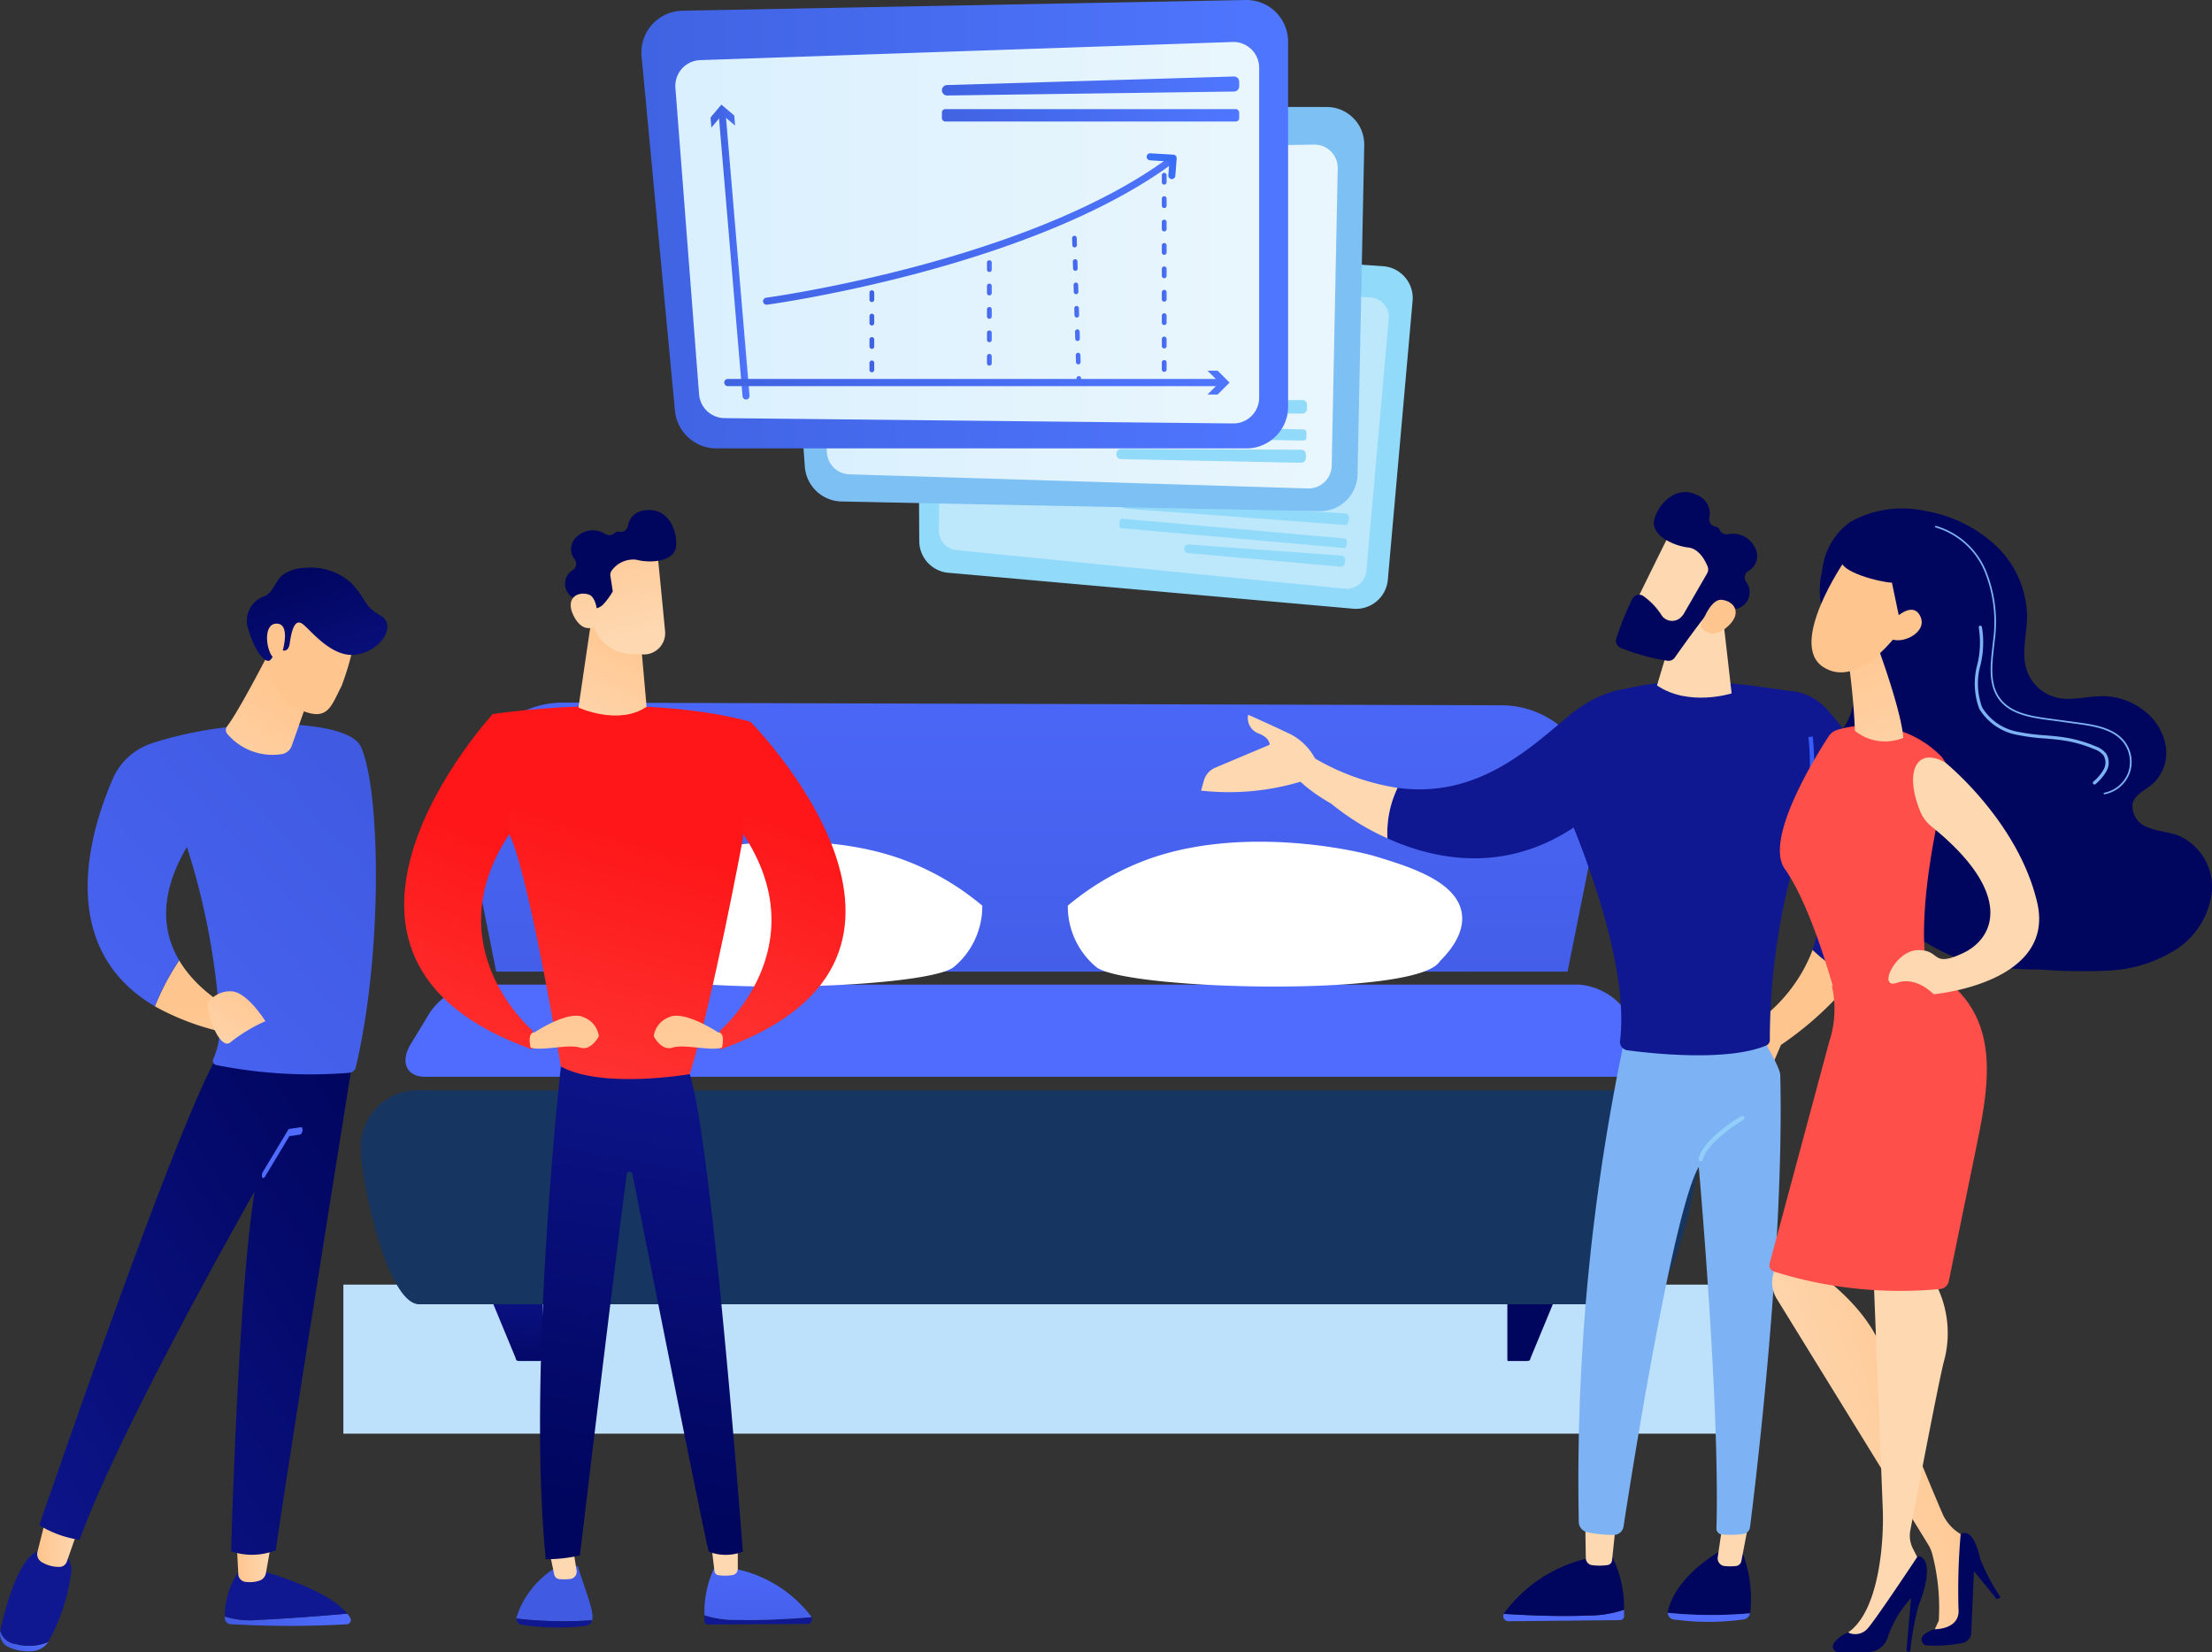 <svg xmlns="http://www.w3.org/2000/svg" xmlns:xlink="http://www.w3.org/1999/xlink" width="185.697" height="138.697" viewBox="0 0 185.697 138.697">
  <rect x="0" y="0" width="185.697" height="138.697" fill="#333333" stroke="none"/>
  <defs>
    <linearGradient id="linear-gradient" x1="0.495" y1="1.474" x2="0.505" y2="-0.638" gradientUnits="objectBoundingBox">
      <stop offset="0" stop-color="#405ae2"/>
      <stop offset="1" stop-color="#4f6cff"/>
    </linearGradient>
    <linearGradient id="linear-gradient-2" x1="0.479" y1="1.414" x2="0.524" y2="-0.593" gradientUnits="objectBoundingBox">
      <stop offset="0" stop-color="#00055d"/>
      <stop offset="1" stop-color="#0f1791"/>
    </linearGradient>
    <linearGradient id="linear-gradient-3" x1="2264.264" y1="1.413" x2="2264.313" y2="-0.592" xlink:href="#linear-gradient-2"/>
    <linearGradient id="linear-gradient-4" x1="0.633" y1="-11.107" x2="0.564" y2="-4.881" xlink:href="#linear-gradient"/>
    <linearGradient id="linear-gradient-5" x1="1331.721" y1="-7.646" x2="1332.729" y2="-7.646" gradientUnits="objectBoundingBox">
      <stop offset="0" stop-color="#ffc58e"/>
      <stop offset="1" stop-color="#fed8b1"/>
    </linearGradient>
    <linearGradient id="linear-gradient-6" x1="1769.142" y1="-13.889" x2="1770.145" y2="-13.889" xlink:href="#linear-gradient-2"/>
    <linearGradient id="linear-gradient-7" x1="1796.574" y1="-117.385" x2="1792.876" y2="-91.238" xlink:href="#linear-gradient"/>
    <linearGradient id="linear-gradient-8" x1="4763.444" y1="-22.547" x2="4762.929" y2="-19.337" xlink:href="#linear-gradient-5"/>
    <linearGradient id="linear-gradient-9" x1="1224.764" y1="-86.947" x2="1222.247" y2="-66.188" xlink:href="#linear-gradient"/>
    <linearGradient id="linear-gradient-10" x1="1229.044" y1="-15.529" x2="1230.045" y2="-15.529" xlink:href="#linear-gradient-2"/>
    <linearGradient id="linear-gradient-11" x1="4750.459" y1="-19.039" x2="4749.946" y2="-16.264" xlink:href="#linear-gradient-5"/>
    <linearGradient id="linear-gradient-12" x1="386.457" y1="-6.656" x2="385.869" y2="-6.341" xlink:href="#linear-gradient-2"/>
    <linearGradient id="linear-gradient-13" x1="1977.298" y1="-11.691" x2="1976.481" y2="-8.488" xlink:href="#linear-gradient-5"/>
    <linearGradient id="linear-gradient-14" x1="2.222" y1="0.022" x2="1.321" y2="0.27" xlink:href="#linear-gradient-5"/>
    <linearGradient id="linear-gradient-15" x1="779.154" y1="322.275" x2="780.069" y2="322.275" xlink:href="#linear-gradient-2"/>
    <linearGradient id="linear-gradient-16" x1="3131.675" y1="1611.881" x2="3134.148" y2="1609.242" xlink:href="#linear-gradient-5"/>
    <linearGradient id="linear-gradient-17" x1="10530.154" y1="-10.819" x2="10521.139" y2="-8.391" gradientUnits="objectBoundingBox">
      <stop offset="0" stop-color="#53fff9"/>
      <stop offset="1" stop-color="#385cf7"/>
    </linearGradient>
    <linearGradient id="linear-gradient-18" x1="495.215" y1="-14.653" x2="494.463" y2="-13.962" xlink:href="#linear-gradient-2"/>
    <linearGradient id="linear-gradient-19" x1="1152.665" y1="-11.27" x2="1149.451" y2="-6.353" xlink:href="#linear-gradient-5"/>
    <linearGradient id="linear-gradient-20" x1="1156.228" y1="-13.293" x2="1153.007" y2="-7.124" xlink:href="#linear-gradient-5"/>
    <linearGradient id="linear-gradient-21" x1="244.334" y1="-0.947" x2="245.45" y2="-1.877" xlink:href="#linear-gradient-2"/>
    <linearGradient id="linear-gradient-22" x1="592.142" y1="-3.133" x2="590.978" y2="-1.587" gradientUnits="objectBoundingBox">
      <stop offset="0" stop-color="#fe1618"/>
      <stop offset="1" stop-color="#ff4f4a"/>
    </linearGradient>
    <linearGradient id="linear-gradient-23" x1="0.284" y1="-0.349" x2="0.782" y2="1.902" xlink:href="#linear-gradient-5"/>
    <linearGradient id="linear-gradient-24" x1="-1946.846" y1="303.445" x2="-1947.823" y2="304.644" xlink:href="#linear-gradient-5"/>
    <linearGradient id="linear-gradient-25" x1="-2368.938" y1="479.411" x2="-2370.813" y2="481.322" xlink:href="#linear-gradient-2"/>
    <linearGradient id="linear-gradient-26" x1="-5398.728" y1="1119.732" x2="-5401.436" y2="1124.158" xlink:href="#linear-gradient-5"/>
    <linearGradient id="linear-gradient-27" x1="0.916" y1="0.247" x2="0.14" y2="0.718" xlink:href="#linear-gradient-5"/>
    <linearGradient id="linear-gradient-28" x1="2790.099" y1="6.463" x2="2790.697" y2="4.363" xlink:href="#linear-gradient-2"/>
    <linearGradient id="linear-gradient-29" x1="3.557" y1="0.062" x2="2.128" y2="0.252" xlink:href="#linear-gradient-5"/>
    <linearGradient id="linear-gradient-30" x1="2346.551" y1="7.488" x2="2347.054" y2="5.028" xlink:href="#linear-gradient-2"/>
    <linearGradient id="linear-gradient-31" x1="1017.228" y1="-0.429" x2="1016.186" y2="1.145" xlink:href="#linear-gradient-22"/>
    <linearGradient id="linear-gradient-32" x1="2.218" y1="-0.369" x2="1.23" y2="0.106" xlink:href="#linear-gradient-5"/>
    <linearGradient id="linear-gradient-33" x1="1346.592" y1="5.021" x2="1346.651" y2="2.613" xlink:href="#linear-gradient"/>
    <linearGradient id="linear-gradient-34" x1="1356.022" y1="-12.922" x2="1352.325" y2="11.115" xlink:href="#linear-gradient-2"/>
    <linearGradient id="linear-gradient-35" x1="1154.233" y1="-0.844" x2="1153.726" y2="2.391" xlink:href="#linear-gradient-5"/>
    <linearGradient id="linear-gradient-36" x1="322.776" y1="-5.393" x2="320.259" y2="17.696" xlink:href="#linear-gradient-2"/>
    <linearGradient id="linear-gradient-37" x1="323.424" y1="7.018" x2="323.466" y2="4.398" xlink:href="#linear-gradient"/>
    <linearGradient id="linear-gradient-38" x1="1253.591" y1="-0.224" x2="1253.076" y2="2.539" xlink:href="#linear-gradient-5"/>
    <linearGradient id="linear-gradient-39" x1="0.492" y1="0.914" x2="0.577" y2="-0.171" xlink:href="#linear-gradient-2"/>
    <linearGradient id="linear-gradient-40" x1="0.459" y1="0.335" x2="0.226" y2="1.579" xlink:href="#linear-gradient-22"/>
    <linearGradient id="linear-gradient-41" x1="0.703" y1="0.098" x2="0.385" y2="1.269" xlink:href="#linear-gradient-5"/>
    <linearGradient id="linear-gradient-42" x1="0.408" y1="-0.167" x2="0.541" y2="0.845" xlink:href="#linear-gradient-5"/>
    <linearGradient id="linear-gradient-43" x1="64.097" y1="-299.983" x2="65.202" y2="-299.983" xlink:href="#linear-gradient-2"/>
    <linearGradient id="linear-gradient-44" x1="0.217" y1="-1.885" x2="0.601" y2="1.374" xlink:href="#linear-gradient-5"/>
    <linearGradient id="linear-gradient-45" x1="0.658" y1="0.302" x2="0.19" y2="1.686" xlink:href="#linear-gradient-22"/>
    <linearGradient id="linear-gradient-46" x1="0.496" y1="-2.108" x2="0.509" y2="7.091" xlink:href="#linear-gradient-5"/>
    <linearGradient id="linear-gradient-47" x1="0.569" y1="0.405" x2="0.09" y2="1.821" xlink:href="#linear-gradient-22"/>
    <linearGradient id="linear-gradient-48" x1="0.496" y1="-2.119" x2="0.509" y2="7.08" xlink:href="#linear-gradient-5"/>
    <linearGradient id="linear-gradient-49" x1="0.462" y1="0.518" x2="0.806" y2="3.097" xlink:href="#linear-gradient-5"/>
    <linearGradient id="linear-gradient-50" x1="0" y1="0.5" x2="1" y2="0.5" xlink:href="#linear-gradient"/>
    <linearGradient id="linear-gradient-51" x1="1.026" y1="-3.224" x2="0.791" y2="-1.442" xlink:href="#linear-gradient-2"/>
    <linearGradient id="linear-gradient-52" x1="0" y1="0.5" x2="1" y2="0.5" xlink:href="#linear-gradient-5"/>
    <linearGradient id="linear-gradient-53" x1="0" y1="0.5" x2="1" y2="0.5" xlink:href="#linear-gradient"/>
    <linearGradient id="linear-gradient-54" x1="1.72" y1="-2.242" x2="1.316" y2="-1.31" xlink:href="#linear-gradient-2"/>
    <linearGradient id="linear-gradient-55" x1="0" y1="0.5" x2="1" y2="0.5" xlink:href="#linear-gradient-5"/>
    <linearGradient id="linear-gradient-56" x1="1.088" y1="0.066" x2="-0.068" y2="1.243" xlink:href="#linear-gradient-2"/>
    <linearGradient id="linear-gradient-57" x1="-243.553" y1="55.239" x2="-242.842" y2="54.121" xlink:href="#linear-gradient"/>
    <linearGradient id="linear-gradient-58" x1="0.921" y1="0.162" x2="-0.525" y2="1.572" xlink:href="#linear-gradient"/>
    <linearGradient id="linear-gradient-59" x1="0.724" y1="0.218" x2="-0.158" y2="1.795" xlink:href="#linear-gradient-5"/>
    <linearGradient id="linear-gradient-60" x1="-152.465" y1="202.012" x2="-152.582" y2="203.071" xlink:href="#linear-gradient-5"/>
    <linearGradient id="linear-gradient-61" x1="0.167" y1="0.024" x2="1.081" y2="1.8" xlink:href="#linear-gradient-2"/>
    <linearGradient id="linear-gradient-62" x1="-755.431" y1="632.821" x2="-756.01" y2="636.14" xlink:href="#linear-gradient-5"/>
    <linearGradient id="linear-gradient-63" x1="0.852" y1="-0.184" x2="0.01" y2="1.203" xlink:href="#linear-gradient-5"/>
    <linearGradient id="linear-gradient-64" y1="0.5" x2="1" y2="0.5" gradientUnits="objectBoundingBox">
      <stop offset="0" stop-color="#daf0fe"/>
      <stop offset="1" stop-color="#e9f6fd"/>
    </linearGradient>
    <linearGradient id="linear-gradient-65" y1="0.5" x2="1" y2="0.5" gradientUnits="objectBoundingBox">
      <stop offset="0" stop-color="#4063e2"/>
      <stop offset="1" stop-color="#4f76ff"/>
    </linearGradient>
    <linearGradient id="linear-gradient-67" x1="0" y1="0.5" x2="1" y2="0.5" xlink:href="#linear-gradient-65"/>
    <linearGradient id="linear-gradient-69" x1="38.681" y1="-1226.759" x2="39.639" y2="-1226.759" xlink:href="#linear-gradient-65"/>
    <linearGradient id="linear-gradient-70" x1="-0.001" y1="0.5" x2="0.999" y2="0.5" xlink:href="#linear-gradient-65"/>
    <linearGradient id="linear-gradient-71" x1="-0.001" y1="0.5" x2="1.001" y2="0.5" xlink:href="#linear-gradient-65"/>
    <linearGradient id="linear-gradient-72" x1="0" y1="0.5" x2="1" y2="0.5" xlink:href="#linear-gradient-65"/>
    <linearGradient id="linear-gradient-73" x1="-0.022" y1="0.5" x2="1" y2="0.5" xlink:href="#linear-gradient-65"/>
    <linearGradient id="linear-gradient-74" x1="0.299" y1="0.5" x2="1.589" y2="0.5" xlink:href="#linear-gradient-65"/>
    <linearGradient id="linear-gradient-75" x1="0" y1="0.5" x2="1.016" y2="0.5" xlink:href="#linear-gradient-65"/>
    <linearGradient id="linear-gradient-76" x1="-21.953" y1="0.5" x2="1.159" y2="0.5" xlink:href="#linear-gradient-65"/>
    <linearGradient id="linear-gradient-77" x1="0.006" y1="1.415" x2="0.954" y2="-0.338" xlink:href="#linear-gradient-65"/>
    <linearGradient id="linear-gradient-78" x1="-11.723" y1="9.956" x2="1.26" y2="-0.107" gradientUnits="objectBoundingBox">
      <stop offset="0" stop-color="#53ffe6"/>
      <stop offset="1" stop-color="#3867f7"/>
    </linearGradient>
  </defs>
  <g id="Grupo_55293" data-name="Grupo 55293" transform="translate(1280.808 54.387)">
    <g id="Grupo_55343" data-name="Grupo 55343" transform="translate(-1280.808 -26.389)">
      <g id="Grupo_55335" data-name="Grupo 55335" transform="translate(28.825)">
        <g id="Grupo_55328" data-name="Grupo 55328">
          <path id="Trazado_105036" data-name="Trazado 105036" d="M-1262.831,12.867h119.557l-2.085,12.512h-117.472Z" transform="translate(1262.831 66.973)" fill="#bde0fb"/>
          <g id="Grupo_55325" data-name="Grupo 55325" transform="translate(1.463 30.981)">
            <path id="Trazado_105037" data-name="Trazado 105037" d="M-1163.452-14.556a7.859,7.859,0,0,0-5.907-2.822l-78.9-.226a7.884,7.884,0,0,0-6.231,3.077,9.261,9.261,0,0,0-1.842,7.118l2.476,12.391h89.941l2.6-12.964A9.184,9.184,0,0,0-1163.452-14.556Z" transform="translate(1265.223 17.604)" fill="url(#linear-gradient)"/>
            <g id="Grupo_55324" data-name="Grupo 55324" transform="translate(10.979 50.143)">
              <path id="Trazado_105038" data-name="Trazado 105038" d="M-1255.072,13.668l2.028,4.9c.013.22.175.229.369.229h1.339c.2,0,.537.046.537-.184V13.668Z" transform="translate(1255.072 -13.668)" fill="url(#linear-gradient-2)"/>
              <path id="Trazado_105039" data-name="Trazado 105039" d="M-1197.92,13.668l-2.028,4.9c-.014.22-.175.229-.37.229h-1.337c-.205,0-.234.046-.234-.184V13.668Z" transform="translate(1287.164 -13.668)" fill="url(#linear-gradient-3)"/>
            </g>
            <path id="Trazado_105040" data-name="Trazado 105040" d="M-1149.568,7.641c0,2.532-2.2,13.015-4.913,13.015h-102.525c-2.713,0-4.913-10.483-4.913-13.015V7.28a4.757,4.757,0,0,1,4.913-4.584h102.525a4.757,4.757,0,0,1,4.913,4.584Z" transform="translate(1261.919 29.854)" fill="#163560"/>
            <path id="Trazado_105041" data-name="Trazado 105041" d="M-1156.632,4.9h-101.308c-1.574,0-2.1-1.254-1.2-2.74l1.563-2.575a5.365,5.365,0,0,1,4.082-2.424h92.412A5.37,5.37,0,0,1-1157-.419l1.563,2.575C-1154.533,3.643-1155.058,4.9-1156.632,4.9Z" transform="translate(1263.332 26.511)" fill="url(#linear-gradient-4)"/>
            <path id="Trazado_105042" data-name="Trazado 105042" d="M-1249.974-4.435c.513-2.614,4.454-3.811,7.212-4.65,1.857-.564,11.807-2.74,19.831.516a22.306,22.306,0,0,1,6.01,3.616,6.609,6.609,0,0,1-2.405,5.166c-2.468,1.926-27.042,2.583-28.844-.516C-1248.937-1.06-1250.321-2.667-1249.974-4.435Z" transform="translate(1269.094 21.999)" fill="#fff"/>
            <path id="Trazado_105043" data-name="Trazado 105043" d="M-1191.848-4.435c-.513-2.614-4.454-3.811-7.212-4.65-1.857-.564-11.808-2.74-19.831.516a22.308,22.308,0,0,0-6.01,3.616A6.61,6.61,0,0,0-1222.5.213c2.469,1.926,27.042,2.583,28.844-.516C-1192.885-1.06-1191.5-2.667-1191.848-4.435Z" transform="translate(1284.257 21.999)" fill="#fff"/>
          </g>
          <g id="Grupo_55327" data-name="Grupo 55327" transform="translate(45.031)" opacity="0.5">
            <g id="Grupo_55326" data-name="Grupo 55326">
              <path id="Trazado_105044" data-name="Trazado 105044" d="M-1233.484-36.926c.069.183-.159.465-.508.632s-.688.152-.755-.029Z" transform="translate(1234.747 36.926)" fill="#fff" opacity="0.78"/>
              <path id="Trazado_105045" data-name="Trazado 105045" d="M-1234.215-32.867Z" transform="translate(1235.068 39.375)" fill="#3fd9f5"/>
            </g>
          </g>
        </g>
        <g id="Grupo_55334" data-name="Grupo 55334" transform="translate(72.004 13.311)">
          <g id="Grupo_55333" data-name="Grupo 55333">
            <g id="Grupo_55331" data-name="Grupo 55331">
              <path id="Trazado_105046" data-name="Trazado 105046" d="M-1183.692-4.659a14.477,14.477,0,0,0,3.407,2.407,27.97,27.97,0,0,1-6.066,5.572l-.734,1.72-2.485-2.885A13.241,13.241,0,0,0-1183.692-4.659Z" transform="translate(1235.035 43.086)" fill="url(#linear-gradient-5)"/>
              <path id="Trazado_105047" data-name="Trazado 105047" d="M-1193.487,32.053a.587.587,0,0,1,.013-.159c.739-3.146,4.629-5.16,4.629-5.16l1.556.1a10.774,10.774,0,0,1,.72,5.2.453.453,0,0,1-.016.063A36.986,36.986,0,0,1-1193.487,32.053Z" transform="translate(1232.671 62.029)" fill="url(#linear-gradient-6)"/>
              <path id="Trazado_105048" data-name="Trazado 105048" d="M-1186.586,30.089a.67.67,0,0,1-.484.505,21.281,21.281,0,0,1-5.939.011.564.564,0,0,1-.478-.555A36.986,36.986,0,0,0-1186.586,30.089Z" transform="translate(1232.672 64.031)" fill="url(#linear-gradient-7)"/>
              <path id="Trazado_105049" data-name="Trazado 105049" d="M-1188.277,25.345l-.608,3.178a.518.518,0,0,1-.436.435,4.393,4.393,0,0,1-1.02,0,.652.652,0,0,1-.528-.757l.412-2.82Z" transform="translate(1234.247 61.191)" fill="url(#linear-gradient-8)"/>
              <path id="Trazado_105050" data-name="Trazado 105050" d="M-1195.019,30.375a9.256,9.256,0,0,0,3.056-.487q0,.255,0,.524a.339.339,0,0,1-.319.35l-9.422.091a.43.43,0,0,1-.356-.621C-1200.82,30.315-1197.67,30.492-1195.019,30.375Z" transform="translate(1227.476 63.933)" fill="url(#linear-gradient-9)"/>
              <path id="Trazado_105051" data-name="Trazado 105051" d="M-1202.072,31.9a.337.337,0,0,1,.035-.072,12.01,12.01,0,0,1,7.066-4.6l2.009-.1a9.659,9.659,0,0,1,.983,4.421,9.256,9.256,0,0,1-3.056.487C-1197.685,32.156-1200.836,31.978-1202.072,31.9Z" transform="translate(1227.491 62.269)" fill="url(#linear-gradient-10)"/>
              <path id="Trazado_105052" data-name="Trazado 105052" d="M-1195.206,25.4c-.019.149-.258,2.431-.35,3.314a.438.438,0,0,1-.363.4,4.6,4.6,0,0,1-1.38,0,.6.6,0,0,1-.46-.59l-.058-3.572Z" transform="translate(1230.059 60.954)" fill="url(#linear-gradient-11)"/>
              <path id="Trazado_105053" data-name="Trazado 105053" d="M-1194.05-.626a178.863,178.863,0,0,0-4.087,41.663.9.9,0,0,0,.726.863,10.476,10.476,0,0,0,2.25.224.833.833,0,0,0,.782-.709c.614-3.994,4.153-26.5,6.314-30.183,0,0,1.785,19.968,1.485,30.346a.491.491,0,0,0,.441.505,8.236,8.236,0,0,0,1.8-.035.659.659,0,0,0,.577-.568c.43-3.38,2.891-23.5,2.54-37.953-.019-.815-2.225-4.326-2.225-4.326Z" transform="translate(1229.846 45.416)" fill="#7db3f4"/>
              <path id="Trazado_105054" data-name="Trazado 105054" d="M-1200.027-12q1.135-1.951,2.274-3.9c5.957-4.446,15.069-2.391,18.587-2.006a4.689,4.689,0,0,1,2.987,1.542c3.064,3.433,9.819,12.858,2.2,22.588a14.474,14.474,0,0,1-3.407-2.407c.821-2.437.842-5.535-1.021-9.3a9.056,9.056,0,0,1-.215.9,55.207,55.207,0,0,0-2.354,15.962.5.5,0,0,1-.3.471c-3.247,1.363-9.55.685-11.668.4a.711.711,0,0,1-.606-.8c.916-7.525-4.6-19.791-6.058-22.862A2.049,2.049,0,0,0-1200.027-12Z" transform="translate(1228.725 34.606)" fill="url(#linear-gradient-12)"/>
              <path id="Trazado_105055" data-name="Trazado 105055" d="M-1188.523-22.048l.734,6.425s-3.6,1.148-6.265-.667l1.756-5.878Z" transform="translate(1232.33 32.521)" fill="url(#linear-gradient-13)"/>
              <g id="Grupo_55329" data-name="Grupo 55329" transform="translate(34.83)">
                <path id="Trazado_105056" data-name="Trazado 105056" d="M-1191.957-26.519c-.085.083-3.561,7.191-3.561,7.191l4.1,1.9,4.3-6.247S-1190.52-27.915-1191.957-26.519Z" transform="translate(1196.616 29.725)" fill="url(#linear-gradient-14)"/>
                <path id="Trazado_105057" data-name="Trazado 105057" d="M-1188.507-22.375a.651.651,0,0,1-.04.571l-1.974,3.415a.637.637,0,0,1-.109.139,1.065,1.065,0,0,1-1.708.016,5.724,5.724,0,0,0-1.631-1.708.652.652,0,0,0-.872.3,24.38,24.38,0,0,0-1.336,3.316.648.648,0,0,0,.39.787,17.925,17.925,0,0,0,3.916,1.073.646.646,0,0,0,.609-.269c.608-.863,2.322-3.271,2.91-3.875.547-.563,1.575-.37,2.04-.245a.643.643,0,0,0,.516-.077,1.428,1.428,0,0,0,.5-2.184A.649.649,0,0,1-1185.1-22a1.437,1.437,0,0,0,.518-2.046,2.026,2.026,0,0,0-2.21-1.039.67.67,0,0,1-.713-.382.433.433,0,0,0-.34-.258.629.629,0,0,1-.521-.731,1.662,1.662,0,0,0-.959-1.889c-1.772-.938-3.284.659-3.654,1.993s1.608,2.242,2.846,2.378C-1189.228-23.871-1188.715-22.89-1188.507-22.375Z" transform="translate(1196.203 28.625)" fill="url(#linear-gradient-15)"/>
                <path id="Trazado_105058" data-name="Trazado 105058" d="M-1191.769-20.756s.744-2.3,1.745-2.229,1.8,1.05.582,2.19C-1190.959-19.378-1191.769-20.756-1191.769-20.756Z" transform="translate(1198.878 32.027)" fill="url(#linear-gradient-16)"/>
              </g>
              <path id="Trazado_105059" data-name="Trazado 105059" d="M-1186.211-7.815a20.378,20.378,0,0,0,.706-8.014l-.362.047a19.955,19.955,0,0,1-.689,7.847Z" transform="translate(1236.853 36.346)" fill="url(#linear-gradient-17)"/>
              <path id="Trazado_105060" data-name="Trazado 105060" d="M-1191.691,7.842a.183.183,0,0,0,.175-.139c.377-1.555,3.358-3.308,3.388-3.326a.181.181,0,0,0,.066-.249.183.183,0,0,0-.25-.067c-.128.075-3.146,1.849-3.56,3.556a.182.182,0,0,0,.135.22A.115.115,0,0,0-1191.691,7.842Z" transform="translate(1233.643 48.333)" fill="#91cffa"/>
              <g id="Grupo_55330" data-name="Grupo 55330" transform="translate(6.756 16.443)">
                <path id="Trazado_105061" data-name="Trazado 105061" d="M-1207.312-9.981c6.834.914,11.206-3.459,14.476-6.122,4.316-3.515,7.744-1.894,7.744-1.894l-4.518,8.971c-6.856,6.677-14.017,5.333-18.552,3.279A8.687,8.687,0,0,1-1207.312-9.981Z" transform="translate(1217.052 18.37)" fill="url(#linear-gradient-18)"/>
                <path id="Trazado_105062" data-name="Trazado 105062" d="M-1213.617-15.578l2.28,1.18a19.774,19.774,0,0,0,7.366,2.732,8.687,8.687,0,0,0-.85,4.235,20.889,20.889,0,0,1-4.708-2.9C-1214.7-13.306-1213.617-15.578-1213.617-15.578Z" transform="translate(1213.712 20.054)" fill="url(#linear-gradient-19)"/>
              </g>
              <path id="Trazado_105063" data-name="Trazado 105063" d="M-1217.685-11.445a1.666,1.666,0,0,1,.957-1.082l4.559-1.919s.059-.59-.984-.973a1.379,1.379,0,0,1-.821-1.549s1.429.624,3.523,1.616a4.863,4.863,0,0,1,2.246,2.368l-1.156,1.573a21.006,21.006,0,0,1-8.564.813Z" transform="translate(1217.925 35.658)" fill="url(#linear-gradient-20)"/>
            </g>
            <g id="Grupo_55332" data-name="Grupo 55332" transform="translate(47.711 1.39)">
              <path id="Trazado_105064" data-name="Trazado 105064" d="M-1185.623-6.553c.7-1.151,1.914-1.908,2.649-3.037a5.5,5.5,0,0,0,.35-4.89c-.5-1.315-1.4-2.45-1.91-3.762a6.381,6.381,0,0,1-.388-4.294,5.68,5.68,0,0,1,2.38-4.118,8.95,8.95,0,0,1,6.239-.916,11.6,11.6,0,0,1,5.946,2.907,8.361,8.361,0,0,1,2.633,5.982c-.017,1.515-.505,3.077-.019,4.512a3.547,3.547,0,0,0,2.506,2.275c1.275.3,2.6-.138,3.911-.122a5.71,5.71,0,0,1,3.576,1.337,4.724,4.724,0,0,1,1.676,2.926A3.527,3.527,0,0,1-1157.2-4.64c-.6.51-1.443.855-1.664,1.608A1.883,1.883,0,0,0-1157.578-1c.811.342,1.722.372,2.546.678a4.718,4.718,0,0,1,2.819,4.729,6.653,6.653,0,0,1-3.015,4.846,11.529,11.529,0,0,1-5.567,1.762,45.884,45.884,0,0,1-5.9-.09,24.247,24.247,0,0,1-6.675-.856,18.221,18.221,0,0,1-5.76-3.6A6.28,6.28,0,0,1-1181.155,4c-.27-.734-.27-1.552-.579-2.272-.661-1.544-2.495-2.2-3.557-3.5A4.272,4.272,0,0,1-1185.623-6.553Z" transform="translate(1189.357 27.757)" fill="url(#linear-gradient-21)"/>
              <path id="Trazado_105065" data-name="Trazado 105065" d="M-1165.268-4.32l.013,0a2.827,2.827,0,0,0,2.088-1.735,2.832,2.832,0,0,0-.393-2.687c-.856-1.113-2.365-1.4-3.839-1.6l-2.668-.361c-1.506-.205-3.048-.5-3.914-1.61-.924-1.187-.739-2.808-.561-4.377.021-.178.042-.358.059-.532a11.47,11.47,0,0,0-.7-5.788,6.548,6.548,0,0,0-4.235-3.843.067.067,0,0,0-.082.05.067.067,0,0,0,.05.082,6.408,6.408,0,0,1,4.142,3.766,11.347,11.347,0,0,1,.686,5.719c-.019.175-.038.353-.059.532-.181,1.6-.369,3.245.588,4.475.9,1.153,2.471,1.453,4,1.661l2.668.361c1.445.2,2.923.478,3.749,1.549a2.689,2.689,0,0,1,.374,2.556,2.7,2.7,0,0,1-1.987,1.65.068.068,0,0,0-.055.079A.069.069,0,0,0-1165.268-4.32Z" transform="translate(1193.402 28.3)" fill="#7db3f4"/>
              <path id="Trazado_105066" data-name="Trazado 105066" d="M-1167.368-8.3a.137.137,0,0,0,.093-.037,4.06,4.06,0,0,0,.916-1.09,1.466,1.466,0,0,0-.021-1.458,1.923,1.923,0,0,0-.884-.619,10.988,10.988,0,0,0-2.545-.738c-.569-.093-1.151-.141-1.714-.189a16.454,16.454,0,0,1-2.2-.281,4.435,4.435,0,0,1-3.075-2.062,5.811,5.811,0,0,1-.129-3.6,8.019,8.019,0,0,0,.108-3.154.136.136,0,0,0-.163-.1.136.136,0,0,0-.1.164,7.837,7.837,0,0,1-.111,3.047,6.11,6.11,0,0,0,.152,3.765,4.7,4.7,0,0,0,3.26,2.2,16.681,16.681,0,0,0,2.235.287c.558.046,1.134.095,1.693.186a10.815,10.815,0,0,1,2.482.72,1.681,1.681,0,0,1,.765.523,1.194,1.194,0,0,1,0,1.182,3.775,3.775,0,0,1-.858,1.013.137.137,0,0,0-.006.192A.135.135,0,0,0-1167.368-8.3Z" transform="translate(1194.66 31.457)" fill="#7db3f4"/>
              <path id="Trazado_105067" data-name="Trazado 105067" d="M-1182.824-16.028a8.719,8.719,0,0,1,8.564,2.036,2.192,2.192,0,0,1,.665,2.171c-.893,3.512-3.233,13.879-.964,18.313,0,0-3.8,4.329-8.081.959,0,0-2.027-8.229-4.568-11.814-1.753-2.476,2.581-9.443,3.68-11.126A1.319,1.319,0,0,1-1182.824-16.028Z" transform="translate(1188.501 34.606)" fill="url(#linear-gradient-22)"/>
              <path id="Trazado_105068" data-name="Trazado 105068" d="M-1181.555-20.538s1.974,5.311,2.155,7.663a4.038,4.038,0,0,1-4.063-.587,59.59,59.59,0,0,0-.606-6.281Z" transform="translate(1190.644 32.114)" fill="url(#linear-gradient-23)"/>
              <path id="Trazado_105069" data-name="Trazado 105069" d="M-1183.149-25.031s-4.826,6.989-1.842,8.949,6.42-3.008,6.42-3.008,1.084-3.8-.135-5.064S-1183.149-25.031-1183.149-25.031Z" transform="translate(1189.499 29.369)" fill="url(#linear-gradient-24)"/>
              <path id="Trazado_105070" data-name="Trazado 105070" d="M-1181.829-26.064s-2.261.574-2.562,1.605,3.249,1.927,4.241,1.958l.864,4.129s2.3-3.935,1.326-6.17S-1181.829-26.064-1181.829-26.064Z" transform="translate(1190.438 28.714)" fill="url(#linear-gradient-25)"/>
              <path id="Trazado_105071" data-name="Trazado 105071" d="M-1181.957-21.166s1.887-2.258,2.675-.818-1.689,2.569-2.564,1.87Z" transform="translate(1191.918 30.952)" fill="url(#linear-gradient-26)"/>
              <path id="Trazado_105072" data-name="Trazado 105072" d="M-1187.046,9.335c.021.375-.59,3.359-.924,4.951a2.612,2.612,0,0,0,.313,1.87l12.742,20.681a2.853,2.853,0,0,1,.338.807,17.883,17.883,0,0,1,.542,5.559l-.619,1.344,2.764-.675.484-7.464-.794-.467a3.737,3.737,0,0,1-1.538-1.743c-1.166-2.708-4.063-9.6-4.836-12.969-.879-3.829-5.195-6.88-5.195-6.88l.722-1.785Z" transform="translate(1188.257 50.14)" fill="url(#linear-gradient-27)"/>
              <path id="Trazado_105073" data-name="Trazado 105073" d="M-1173.563,31.279a16.927,16.927,0,0,1-1.729-3.274c-.192-.922-.709-2.548-1.626-2.041a54.409,54.409,0,0,0-.184,6.255c.178,1.753-1.958,1.73-1.958,1.73a2,2,0,0,0-1.01.531.5.5,0,0,0,.348.835,12.037,12.037,0,0,0,2.971-.216.909.909,0,0,0,.72-.851l.224-5.176,1.929,2.357Z" transform="translate(1192.976 60.117)" fill="url(#linear-gradient-28)"/>
              <path id="Trazado_105074" data-name="Trazado 105074" d="M-1181.979,11.534s.739,18.67.842,21.322-.282,8.538-2.914,10.339l1.171.837a15.449,15.449,0,0,0,2.8-3.64,21.816,21.816,0,0,1,2.017-3.176l-.544-1.069a2.359,2.359,0,0,1-.216-1.518c.527-2.79,2.3-12.072,2.787-14.073a8.97,8.97,0,0,0-1.616-8.1C-1179.842,9.863-1181.979,11.534-1181.979,11.534Z" transform="translate(1190.655 51.148)" fill="url(#linear-gradient-29)"/>
              <path id="Trazado_105075" data-name="Trazado 105075" d="M-1178.5,35.115a.162.162,0,0,0,.162-.143,24.107,24.107,0,0,1,.7-3.778c.333-.746,1.411-3.879-.067-4.119,0,0-3.579,5.412-4.27,6.144a1.379,1.379,0,0,1-1.587.279,2.651,2.651,0,0,0-1.188.882.485.485,0,0,0,.395.773l2.469-.016a1.737,1.737,0,0,0,1.61-1.119,9.273,9.273,0,0,1,2-3.417l-.382,4.336A.163.163,0,0,0-1178.5,35.115Z" transform="translate(1190.171 60.845)" fill="url(#linear-gradient-30)"/>
              <path id="Trazado_105076" data-name="Trazado 105076" d="M-1182.924-2.267a8.774,8.774,0,0,1-.223,4.7l-5,18.6a.572.572,0,0,0,.37.691,35.342,35.342,0,0,0,13.939,1.462.808.808,0,0,0,.726-.64c.436-2.118,1.919-9.343,2.224-10.828,1.164-5.657,2.468-11.76-3.755-15.335C-1177.467-2.362-1180.105-1.6-1182.924-2.267Z" transform="translate(1188.169 42.32)" fill="url(#linear-gradient-31)"/>
              <path id="Trazado_105077" data-name="Trazado 105077" d="M-1177.173-14.316s6.112,4.915,7.719,11.739-8.691,7.719-8.691,7.719-1.425-1.539-3.077-.956-.173-2.726,1.772-2.748,1.068,1.53,3.8.239c2.658-1.257,4.254-5.036-2.673-10.615a3.1,3.1,0,0,1-.922-1.215C-1180.629-13.475-1179.611-15.683-1177.173-14.316Z" transform="translate(1191.931 35.62)" fill="url(#linear-gradient-32)"/>
            </g>
          </g>
        </g>
      </g>
      <g id="Grupo_55342" data-name="Grupo 55342" transform="translate(0 14.816)">
        <g id="Grupo_55341" data-name="Grupo 55341">
          <g id="Grupo_55337" data-name="Grupo 55337" transform="translate(33.93)">
            <path id="Trazado_105078" data-name="Trazado 105078" d="M-1253.77,32.048a.574.574,0,0,1,.016-.146,7.609,7.609,0,0,1,3.7-4.363l1.43.112c.823,2.543,1.353,3.784,1.222,4.478l-.014.058A34.089,34.089,0,0,1-1253.77,32.048Z" transform="translate(1263.194 61.011)" fill="url(#linear-gradient-33)"/>
            <path id="Trazado_105079" data-name="Trazado 105079" d="M-1247.414,30.49a.624.624,0,0,1-.455.459,19.6,19.6,0,0,1-5.468-.079.523.523,0,0,1-.433-.52A34.088,34.088,0,0,0-1247.414,30.49Z" transform="translate(1263.194 62.707)" fill="url(#linear-gradient-34)"/>
            <path id="Trazado_105080" data-name="Trazado 105080" d="M-1252.186,26.151l.627,3.016a.493.493,0,0,0,.42.406,4.262,4.262,0,0,0,.972-.016.62.62,0,0,0,.491-.728l-.436-2.678Z" transform="translate(1264.15 60.173)" fill="url(#linear-gradient-35)"/>
            <path id="Trazado_105081" data-name="Trazado 105081" d="M-1241.2,30.569a8.288,8.288,0,0,1-2.727-.39c0,.152,0,.306.005.467a.3.3,0,0,0,.289.306l8.39-.053a.385.385,0,0,0,.31-.558C-1236.033,30.431-1238.834,30.634-1241.2,30.569Z" transform="translate(1269.135 62.604)" fill="url(#linear-gradient-36)"/>
            <path id="Trazado_105082" data-name="Trazado 105082" d="M-1234.931,31.828a.478.478,0,0,0-.034-.064,10.683,10.683,0,0,0-6.358-3.991l-1.789-.058a8.593,8.593,0,0,0-.813,3.951,8.288,8.288,0,0,0,2.727.39C-1238.834,32.121-1236.033,31.918-1234.931,31.828Z" transform="translate(1269.135 61.117)" fill="url(#linear-gradient-37)"/>
            <path id="Trazado_105083" data-name="Trazado 105083" d="M-1243.625,26.187c.019.135.265,2.161.359,2.947a.39.39,0,0,0,.328.351,4.045,4.045,0,0,0,1.23-.019.528.528,0,0,0,.4-.531V25.754Z" transform="translate(1269.316 59.933)" fill="url(#linear-gradient-38)"/>
            <path id="Trazado_105084" data-name="Trazado 105084" d="M-1250.781,1.45s-2.862,25.45-1.271,41.356a12.281,12.281,0,0,0,2.864-.319s2.974-24.882,3.936-32a.24.24,0,0,1,.473-.014c1.187,5.99,5.851,29.481,6.406,31.7a3.966,3.966,0,0,0,2.864,0s-2.545-34.039-4.454-40.083Z" transform="translate(1263.94 45.268)" fill="url(#linear-gradient-39)"/>
            <path id="Trazado_105085" data-name="Trazado 105085" d="M-1255-16.742s12.09-1.91,21.632.635L-1234-6.244s-2.545,13.679-4.454,19.724c0,0-7.317,1.272-10.817-.637,0,0-2.862-17.179-4.453-19.724C-1253.723-6.881-1255.313-13.561-1255-16.742Z" transform="translate(1262.429 33.875)" fill="url(#linear-gradient-40)"/>
            <path id="Trazado_105086" data-name="Trazado 105086" d="M-1249.321-22.423l-1.2,8.144s3.364,1.546,5.719-.066l-.507-5.747Z" transform="translate(1265.152 30.862)" fill="url(#linear-gradient-41)"/>
            <g id="Grupo_55336" data-name="Grupo 55336" transform="translate(13.503)">
              <path id="Trazado_105087" data-name="Trazado 105087" d="M-1244.21-25.353c.032.072.431,4.223.677,6.792a1.785,1.785,0,0,1-1.812,1.953l-.976-.021a3.474,3.474,0,0,1-3.4-3.22l-.338-4.647S-1245-27.092-1244.21-25.353Z" transform="translate(1251.933 28.732)" fill="url(#linear-gradient-42)"/>
              <path id="Trazado_105088" data-name="Trazado 105088" d="M-1250.4-23.522a1.366,1.366,0,0,1,.253-1.991,1.93,1.93,0,0,1,2.32-.151.638.638,0,0,0,.765-.09.411.411,0,0,1,.39-.111.6.6,0,0,0,.719-.467,1.581,1.581,0,0,1,1.507-1.339c1.9-.213,2.679,1.728,2.541,3.04s-2.206,1.424-3.35,1.114a2.237,2.237,0,0,0-2,.845.62.62,0,0,0-.163.52l.2,1.292a5.86,5.86,0,0,1-.782,1.079,1.251,1.251,0,0,1-.709.378c-.3-.675-1.26-.861-1.712-.912a.613.613,0,0,1-.431-.249,1.36,1.36,0,0,1,.314-2.11A.617.617,0,0,0-1250.4-23.522Z" transform="translate(1251.227 27.686)" fill="url(#linear-gradient-43)"/>
              <path id="Trazado_105089" data-name="Trazado 105089" d="M-1248.663-20.656s.141-2.295-.768-2.582-1.964.3-1.279,1.737C-1249.859-19.718-1248.663-20.656-1248.663-20.656Z" transform="translate(1251.406 30.327)" fill="url(#linear-gradient-44)"/>
            </g>
            <path id="Trazado_105090" data-name="Trazado 105090" d="M-1252.215-17s-18.768,20.359,3.341,28.153V9.561s-8.272-7-1.91-16.543C-1250.783-6.981-1251.578-16.047-1252.215-17Z" transform="translate(1259.648 34.134)" fill="url(#linear-gradient-45)"/>
            <path id="Trazado_105091" data-name="Trazado 105091" d="M-1252.679.191s2.862-1.908,4.135-1.272a1.966,1.966,0,0,1,1.273,1.591s-.636,1.272-1.591.954-3.181.317-4.137,0C-1253,1.465-1253.316.191-1252.679.191Z" transform="translate(1263.612 43.662)" fill="url(#linear-gradient-46)"/>
            <path id="Trazado_105092" data-name="Trazado 105092" d="M-1240.563-16.6s19.565,19.724-2.545,27.518V9.322s8.272-7,1.91-16.543C-1241.2-7.22-1241.835-15.014-1240.563-16.6Z" transform="translate(1269.628 34.373)" fill="url(#linear-gradient-47)"/>
            <path id="Trazado_105093" data-name="Trazado 105093" d="M-1241.172.191s-2.864-1.908-4.135-1.272A1.966,1.966,0,0,0-1246.58.511s.636,1.272,1.591.954,3.181.317,4.137,0C-1240.853,1.465-1240.535.191-1241.172.191Z" transform="translate(1267.533 43.662)" fill="url(#linear-gradient-48)"/>
          </g>
          <g id="Grupo_55340" data-name="Grupo 55340" transform="translate(0 4.841)">
            <path id="Trazado_105094" data-name="Trazado 105094" d="M-1265.393,2.2l6.805.083-2.381-2.242a1.778,1.778,0,0,0-2.179-.205,5.13,5.13,0,0,0-1.211,1.079s-4.246-1.552-6.3-5.024A21.032,21.032,0,0,0-1272.7-.25,21.268,21.268,0,0,0-1265.393,2.2Z" transform="translate(1285.7 37.071)" fill="url(#linear-gradient-49)"/>
            <path id="Trazado_105095" data-name="Trazado 105095" d="M-1258.755,30.094c-1.812.157-4.958.41-7.437.52a7.183,7.183,0,0,1-2.843-.277c0,.056,0,.107,0,.157a.514.514,0,0,0,.487.484,87.277,87.277,0,0,0,9.738.01.365.365,0,0,0,.3-.548A3.2,3.2,0,0,0-1258.755,30.094Z" transform="translate(1287.913 57.711)" fill="url(#linear-gradient-50)"/>
            <path id="Trazado_105096" data-name="Trazado 105096" d="M-1266.192,31.991c2.479-.109,5.625-.362,7.437-.52-1.781-2.185-7.437-3.659-7.437-3.659h-1.6a6.708,6.708,0,0,0-1.246,3.9A7.183,7.183,0,0,0-1266.192,31.991Z" transform="translate(1287.913 56.334)" fill="url(#linear-gradient-51)"/>
            <path id="Trazado_105097" data-name="Trazado 105097" d="M-1268.426,26.186l.151,2.957a.676.676,0,0,0,.576.637,2.638,2.638,0,0,0,1.2-.1.8.8,0,0,0,.539-.616l.516-2.878Z" transform="translate(1288.28 55.353)" fill="url(#linear-gradient-52)"/>
            <g id="Grupo_55338" data-name="Grupo 55338" transform="translate(0 82.45)">
              <path id="Trazado_105098" data-name="Trazado 105098" d="M-1279.488,32.1a1.494,1.494,0,0,1-1.291-1.11l0,.013a1.225,1.225,0,0,0,.688,1.355,3.921,3.921,0,0,0,1.907.348,1.807,1.807,0,0,0,1.429-.766l0-.008A4.151,4.151,0,0,1-1279.488,32.1Z" transform="translate(1280.808 -24.199)" fill="url(#linear-gradient-53)"/>
              <path id="Trazado_105099" data-name="Trazado 105099" d="M-1275.8,26.754h-1.316c-2.006-.048-3.266,4.879-3.678,6.787a1.494,1.494,0,0,0,1.291,1.11,4.151,4.151,0,0,0,2.732-.168,16.163,16.163,0,0,0,1.881-5.511A2,2,0,0,0-1275.8,26.754Z" transform="translate(1280.82 -26.754)" fill="url(#linear-gradient-54)"/>
            </g>
            <path id="Trazado_105100" data-name="Trazado 105100" d="M-1278.107,25.042l-.731,2.909a.789.789,0,0,0,.412.895,2.8,2.8,0,0,0,1.514.367.664.664,0,0,0,.539-.439l1.073-3.061Z" transform="translate(1281.983 54.663)" fill="url(#linear-gradient-55)"/>
            <path id="Trazado_105101" data-name="Trazado 105101" d="M-1252.449,1.461s-6.536,40.852-6.428,41.077a5.433,5.433,0,0,1-3.773.1s.592-21.837,1.976-30.212c0,0-11.154,19.52-14.7,29.247a8.876,8.876,0,0,1-3.377-1.227s12.01-35.134,15.213-39.815Z" transform="translate(1282.052 39.935)" fill="url(#linear-gradient-56)"/>
            <path id="Trazado_105102" data-name="Trazado 105102" d="M-1267,8.889a.1.1,0,0,1-.071-.066.522.522,0,0,1,.051-.435l2.11-3.507a.217.217,0,0,1,.133-.114l.965-.139c.093-.014.149.114.125.285s-.115.319-.208.332l-.893.13-2.048,3.4C-1266.888,8.863-1266.951,8.9-1267,8.889Z" transform="translate(1289.081 42.344)" fill="url(#linear-gradient-57)"/>
            <path id="Trazado_105103" data-name="Trazado 105103" d="M-1253.3-14.616c-1.1-2.3-10.591-2.548-17.543-.25a5.4,5.4,0,0,0-3.26,2.966c-1.881,4.316-4.926,14.145,3.527,19.108a21.039,21.039,0,0,1,2.04-3.861c-1.361-2.3-1.764-5.432.652-9.516a59.748,59.748,0,0,1,2.76,14.768,6.6,6.6,0,0,1-.516,2.955l-.043.1a.35.35,0,0,0,.245.478,40.14,40.14,0,0,0,11.187.656.609.609,0,0,0,.544-.465C-1251.4,2.573-1251.65-11.144-1253.3-14.616Z" transform="translate(1283.577 29.613)" fill="url(#linear-gradient-58)"/>
            <path id="Trazado_105104" data-name="Trazado 105104" d="M-1265.577-19.974s-2.341,4.544-3.3,5.785a.515.515,0,0,0,.006.635,4.982,4.982,0,0,0,4.488,1.719,1.07,1.07,0,0,0,.927-.714l1.637-4.644Z" transform="translate(1287.947 27.499)" fill="url(#linear-gradient-59)"/>
            <g id="Grupo_55339" data-name="Grupo 55339" transform="translate(20.72)">
              <path id="Trazado_105105" data-name="Trazado 105105" d="M-1259.29-21.37a22.626,22.626,0,0,1-1.334,5.477c-.856,1.652-1.126,2.891-3.162,2.12a4.564,4.564,0,0,1-2.952-4.7s.13-3.234,1.021-4.063S-1259.29-21.37-1259.29-21.37Z" transform="translate(1268.576 25.83)" fill="url(#linear-gradient-60)"/>
              <path id="Trazado_105106" data-name="Trazado 105106" d="M-1256.692-20.671c-1.382-.75-1.111-1.323-2.431-2.715a5.067,5.067,0,0,0-3.868-1.268,3.335,3.335,0,0,0-1.95.649c-.529.468-.746,1.419-1.435,1.72a2.188,2.188,0,0,0-1.393,2.774c.677,2.248,1.59,2.99,1.911,2.533a5.987,5.987,0,0,1,.755-.853s.683.5.826-.513.4-2.036,1.029-1.629,2.5,2.994,4.647,2.588S-1255.31-19.922-1256.692-20.671Z" transform="translate(1267.886 24.667)" fill="url(#linear-gradient-61)"/>
              <path id="Trazado_105107" data-name="Trazado 105107" d="M-1265.494-19.525s.645-2.245-.549-2.214-.837,2.447-.179,2.934Z" transform="translate(1268.525 26.434)" fill="url(#linear-gradient-62)"/>
            </g>
            <path id="Trazado_105108" data-name="Trazado 105108" d="M-1269.922-1.524a2.274,2.274,0,0,1,1.93-.965c1.35,0,2.894,2.509,2.894,2.509a13.574,13.574,0,0,0-2.894,1.738C-1268.764,2.53-1269.922.02-1269.922-1.524Z" transform="translate(1287.378 38.05)" fill="url(#linear-gradient-63)"/>
          </g>
        </g>
      </g>
    </g>
    <g id="Grupo_55353" data-name="Grupo 55353" transform="translate(-1226.966 -54.387)">
      <g id="Grupo_55344" data-name="Grupo 55344" transform="translate(23.203 19.819)">
        <path id="Trazado_105109" data-name="Trazado 105109" d="M-1196.206-10.747l-33.982-3.016a2.68,2.68,0,0,1-2.443-2.657l-.127-22.911a2.681,2.681,0,0,1,2.867-2.689L-1193.7-39.5a2.68,2.68,0,0,1,2.484,2.912l-2.078,23.41A2.681,2.681,0,0,1-1196.206-10.747Z" transform="translate(1232.758 42.027)" fill="#91dafa"/>
        <path id="Trazado_105110" data-name="Trazado 105110" d="M-1231.431-38.346l-.224,19.783a1.658,1.658,0,0,0,1.494,1.669l32.585,3.236a1.657,1.657,0,0,0,1.815-1.5l1.878-21.154a1.658,1.658,0,0,0-1.562-1.8l-34.238-1.866A1.659,1.659,0,0,0-1231.431-38.346Z" transform="translate(1233.424 43.259)" fill="#bde7fb"/>
        <path id="Trazado_105111" data-name="Trazado 105111" d="M-1221.747-28.183l18.441,1.082a.336.336,0,0,1,.316.364l-.027.3a.335.335,0,0,1-.359.3l-18.416-1.377a.338.338,0,0,1-.309-.366h0A.335.335,0,0,1-1221.747-28.183Z" transform="translate(1239.188 50.381)" fill="#91dafa"/>
        <rect id="Rectángulo_5588" data-name="Rectángulo 5588" width="0.798" height="19.136" rx="0.209" transform="translate(16.909 24.506) rotate(-84.929)" fill="#91dafa"/>
        <path id="Trazado_105112" data-name="Trazado 105112" d="M-1218.795-25.579l0,.056a.336.336,0,0,0,.3.364l12.81,1.137a.335.335,0,0,0,.364-.3l.024-.261a.337.337,0,0,0-.311-.364l-12.827-.932A.336.336,0,0,0-1218.795-25.579Z" transform="translate(1241.18 51.768)" fill="#91dafa"/>
      </g>
      <g id="Grupo_55345" data-name="Grupo 55345" transform="translate(11.733 8.925)">
        <path id="Trazado_105113" data-name="Trazado 105113" d="M-1194.737-14.833l-40.105-.816a3.152,3.152,0,0,1-3.079-2.92l-1.982-26.867a3.152,3.152,0,0,1,3.148-3.385l42.648.056a3.154,3.154,0,0,1,3.148,3.216l-.563,27.627A3.152,3.152,0,0,1-1194.737-14.833Z" transform="translate(1239.912 48.821)" fill="#7dc0f4"/>
        <path id="Trazado_105114" data-name="Trazado 105114" d="M-1238.337-44.2l1.319,23.224a1.95,1.95,0,0,0,1.887,1.838l38.482,1.187a1.948,1.948,0,0,0,2.009-1.908l.508-24.964a1.95,1.95,0,0,0-1.976-1.99l-40.312.553A1.95,1.95,0,0,0-1238.337-44.2Z" transform="translate(1240.86 50.03)" fill="url(#linear-gradient-64)"/>
        <path id="Trazado_105115" data-name="Trazado 105115" d="M-1226.027-33.236l21.72-.207a.4.4,0,0,1,.4.4l-.006.35a.394.394,0,0,1-.4.386l-21.712-.141a.4.4,0,0,1-.393-.4h0A.4.4,0,0,1-1226.027-33.236Z" transform="translate(1248.054 58.101)" fill="#91dafa"/>
        <rect id="Rectángulo_5589" data-name="Rectángulo 5589" width="0.938" height="22.5" rx="0.246" transform="matrix(0.02, -1, 1, 0.02, 21.589, 27.616)" fill="#91dafa"/>
        <path id="Trazado_105116" data-name="Trazado 105116" d="M-1222.357-30.494v.064a.4.4,0,0,0,.387.4l15.117.306a.394.394,0,0,0,.4-.386l.006-.306a.4.4,0,0,0-.393-.4l-15.122-.066A.4.4,0,0,0-1222.357-30.494Z" transform="translate(1250.505 59.646)" fill="#91dafa"/>
      </g>
      <g id="Grupo_55352" data-name="Grupo 55352">
        <path id="Trazado_105117" data-name="Trazado 105117" d="M-1196.437-16.746h-44.492a3.5,3.5,0,0,1-3.481-3.167l-2.8-29.75a3.5,3.5,0,0,1,3.414-3.823l47.3-.9a3.5,3.5,0,0,1,3.561,3.5v30.65A3.5,3.5,0,0,1-1196.437-16.746Z" transform="translate(1247.229 54.387)" fill="url(#linear-gradient-65)"/>
        <path id="Trazado_105118" data-name="Trazado 105118" d="M-1245.444-48.337l1.988,25.724a2.165,2.165,0,0,0,2.134,2l42.7.447a2.162,2.162,0,0,0,2.184-2.163V-50.027a2.162,2.162,0,0,0-2.235-2.161l-44.691,1.523A2.163,2.163,0,0,0-1245.444-48.337Z" transform="translate(1248.302 55.713)" fill="url(#linear-gradient-64)"/>
        <path id="Trazado_105119" data-name="Trazado 105119" d="M-1231.068-49.663l24.08-.72a.437.437,0,0,1,.451.438v.386a.439.439,0,0,1-.431.439l-24.08.332a.439.439,0,0,1-.444-.438h0A.437.437,0,0,1-1231.068-49.663Z" transform="translate(1256.724 56.804)" fill="url(#linear-gradient-67)"/>
        <rect id="Rectángulo_5590" data-name="Rectángulo 5590" width="24.956" height="1.041" rx="0.273" transform="translate(25.231 9.159)" fill="url(#linear-gradient-65)"/>
        <path id="Trazado_105120" data-name="Trazado 105120" d="M-1235.081-32.309a.2.2,0,0,1-.2-.2l0-.59a.2.2,0,0,1,.2-.2h0a.2.2,0,0,1,.2.2v.588a.2.2,0,0,1-.2.2Zm0-1.964a.2.2,0,0,1-.2-.2l0-.59a.2.2,0,0,1,.2-.2h0a.2.2,0,0,1,.2.2v.59a.2.2,0,0,1-.2.2Zm0-1.964a.2.2,0,0,1-.2-.2l0-.588a.2.2,0,0,1,.2-.2h0a.2.2,0,0,1,.2.2v.59a.2.2,0,0,1-.2.2Zm0-1.966a.2.2,0,0,1-.2-.2l0-.59a.2.2,0,0,1,.2-.2h0a.2.2,0,0,1,.2.2v.588a.2.2,0,0,1-.2.2Z" transform="translate(1254.431 63.561)" fill="url(#linear-gradient-69)"/>
        <path id="Trazado_105121" data-name="Trazado 105121" d="M-1228.933-31.919a.2.2,0,0,1-.2-.2V-32.7a.2.2,0,0,1,.2-.2.2.2,0,0,1,.2.2v.588A.2.2,0,0,1-1228.933-31.919Zm0-1.964a.2.2,0,0,1-.2-.2v-.588a.2.2,0,0,1,.2-.2.2.2,0,0,1,.2.2v.588A.2.2,0,0,1-1228.933-33.883Zm0-1.966a.2.2,0,0,1-.2-.2v-.59a.2.2,0,0,1,.2-.2.2.2,0,0,1,.2.2v.59A.2.2,0,0,1-1228.933-35.849Zm0-1.964a.2.2,0,0,1-.2-.2v-.59a.2.2,0,0,1,.2-.2.2.2,0,0,1,.2.2v.59A.2.2,0,0,1-1228.933-37.813Zm0-1.964a.2.2,0,0,1-.2-.2v-.588a.2.2,0,0,1,.2-.2.2.2,0,0,1,.2.2v.588A.2.2,0,0,1-1228.933-39.777Z" transform="translate(1258.151 62.611)" fill="url(#linear-gradient-70)"/>
        <path id="Trazado_105122" data-name="Trazado 105122" d="M-1224.1-29.52a.2.2,0,0,1-.2-.189l-.01-.353a.2.2,0,0,1,.189-.2.193.193,0,0,1,.2.191l.01.351a.194.194,0,0,1-.189.2Zm-.053-1.725a.2.2,0,0,1-.2-.191l-.018-.588a.2.2,0,0,1,.189-.2.2.2,0,0,1,.2.191l.017.588a.2.2,0,0,1-.191.2Zm-.063-1.964a.2.2,0,0,1-.2-.191l-.018-.588a.2.2,0,0,1,.189-.2.2.2,0,0,1,.2.189l.018.59a.2.2,0,0,1-.191.2Zm-.061-1.964a.2.2,0,0,1-.2-.189l-.018-.59a.2.2,0,0,1,.189-.2.2.2,0,0,1,.2.191l.017.588a.2.2,0,0,1-.191.2Zm-.061-1.963a.2.2,0,0,1-.2-.191l-.018-.588a.2.2,0,0,1,.189-.2.2.2,0,0,1,.2.191l.018.588a.2.2,0,0,1-.191.2Zm-.061-1.964a.2.2,0,0,1-.2-.191l-.018-.588a.2.2,0,0,1,.189-.2.2.2,0,0,1,.2.189l.017.59a.2.2,0,0,1-.191.2Zm-.061-1.964a.2.2,0,0,1-.2-.189l-.018-.59a.2.2,0,0,1,.189-.2.2.2,0,0,1,.2.191l.018.588a.2.2,0,0,1-.191.2Z" transform="translate(1260.841 61.835)" fill="url(#linear-gradient-71)"/>
        <path id="Trazado_105123" data-name="Trazado 105123" d="M-1219.778-28.634a.2.2,0,0,1-.2-.2v-.59a.2.2,0,0,1,.2-.2.2.2,0,0,1,.2.2v.59A.2.2,0,0,1-1219.778-28.634Zm0-1.966a.2.2,0,0,1-.2-.2v-.59a.2.2,0,0,1,.2-.2.2.2,0,0,1,.2.2v.59A.2.2,0,0,1-1219.778-30.6Zm0-1.964a.2.2,0,0,1-.2-.2v-.588a.2.2,0,0,1,.2-.2.2.2,0,0,1,.2.2v.588A.2.2,0,0,1-1219.778-32.564Zm0-1.964a.2.2,0,0,1-.2-.2v-.588a.2.2,0,0,1,.2-.2.2.2,0,0,1,.2.2v.588A.2.2,0,0,1-1219.778-34.528Zm0-1.966a.2.2,0,0,1-.2-.2v-.59a.2.2,0,0,1,.2-.2.2.2,0,0,1,.2.2v.59A.2.2,0,0,1-1219.778-36.494Zm0-1.964a.2.2,0,0,1-.2-.2v-.59a.2.2,0,0,1,.2-.2.2.2,0,0,1,.2.2v.59A.2.2,0,0,1-1219.778-38.458Zm0-1.964a.2.2,0,0,1-.2-.2v-.588a.2.2,0,0,1,.2-.2.2.2,0,0,1,.2.2v.588A.2.2,0,0,1-1219.778-40.423Zm0-1.964a.2.2,0,0,1-.2-.2v-.59a.2.2,0,0,1,.2-.2.2.2,0,0,1,.2.2v.59A.2.2,0,0,1-1219.778-42.387Zm0-1.966a.2.2,0,0,1-.2-.2v-.59a.2.2,0,0,1,.2-.2.2.2,0,0,1,.2.2v.59A.2.2,0,0,1-1219.778-44.353Z" transform="translate(1263.675 59.85)" fill="url(#linear-gradient-72)"/>
        <g id="Grupo_55347" data-name="Grupo 55347" transform="translate(5.806 8.784)">
          <path id="Trazado_105124" data-name="Trazado 105124" d="M-1240.879-24.3a.294.294,0,0,1-.293-.269l-2.014-23.785a.3.3,0,0,1,.268-.319.3.3,0,0,1,.319.269l2.014,23.785a.292.292,0,0,1-.269.317Z" transform="translate(1243.862 49.051)" fill="url(#linear-gradient-73)"/>
          <g id="Grupo_55346" data-name="Grupo 55346">
            <path id="Trazado_105125" data-name="Trazado 105125" d="M-1243.536-46.984l.911-1.081,1.08.912-.071-.845-1.08-.911-.911,1.08Z" transform="translate(1243.608 48.909)" fill="url(#linear-gradient-74)"/>
          </g>
        </g>
        <g id="Grupo_55349" data-name="Grupo 55349" transform="translate(6.965 31.119)">
          <path id="Trazado_105126" data-name="Trazado 105126" d="M-1201.148-33.95h-41.442a.3.3,0,0,1-.3-.3.294.294,0,0,1,.3-.3h41.442a.294.294,0,0,1,.295.3A.3.3,0,0,1-1201.148-33.95Z" transform="translate(1242.885 35.244)" fill="url(#linear-gradient-75)"/>
          <g id="Grupo_55348" data-name="Grupo 55348" transform="translate(40.564)">
            <path id="Trazado_105127" data-name="Trazado 105127" d="M-1217.587-32.981l1-1-1-1h.849l1,1-1,1Z" transform="translate(1217.587 34.979)" fill="url(#linear-gradient-76)"/>
          </g>
        </g>
        <g id="Grupo_55350" data-name="Grupo 55350" transform="translate(10.217 13.176)">
          <path id="Trazado_105128" data-name="Trazado 105128" d="M-1240.562-33.767a.294.294,0,0,1-.292-.255.3.3,0,0,1,.253-.332c.218-.029,21.916-3,33.794-11.758a.293.293,0,0,1,.412.063.293.293,0,0,1-.062.412c-12,8.849-33.847,11.84-34.067,11.869Z" transform="translate(1240.856 46.17)" fill="url(#linear-gradient-77)"/>
        </g>
        <g id="Grupo_55351" data-name="Grupo 55351" transform="translate(42.421 12.877)">
          <path id="Trazado_105129" data-name="Trazado 105129" d="M-1218.66-44.2h-.023a.3.3,0,0,1-.271-.317l.091-1.158-1.632-.1a.3.3,0,0,1-.278-.313.292.292,0,0,1,.313-.276l1.93.114a.3.3,0,0,1,.205.1.3.3,0,0,1,.072.216l-.115,1.458A.294.294,0,0,1-1218.66-44.2Z" transform="translate(1220.772 46.357)" fill="url(#linear-gradient-78)"/>
        </g>
      </g>
    </g>
  </g>
</svg>
